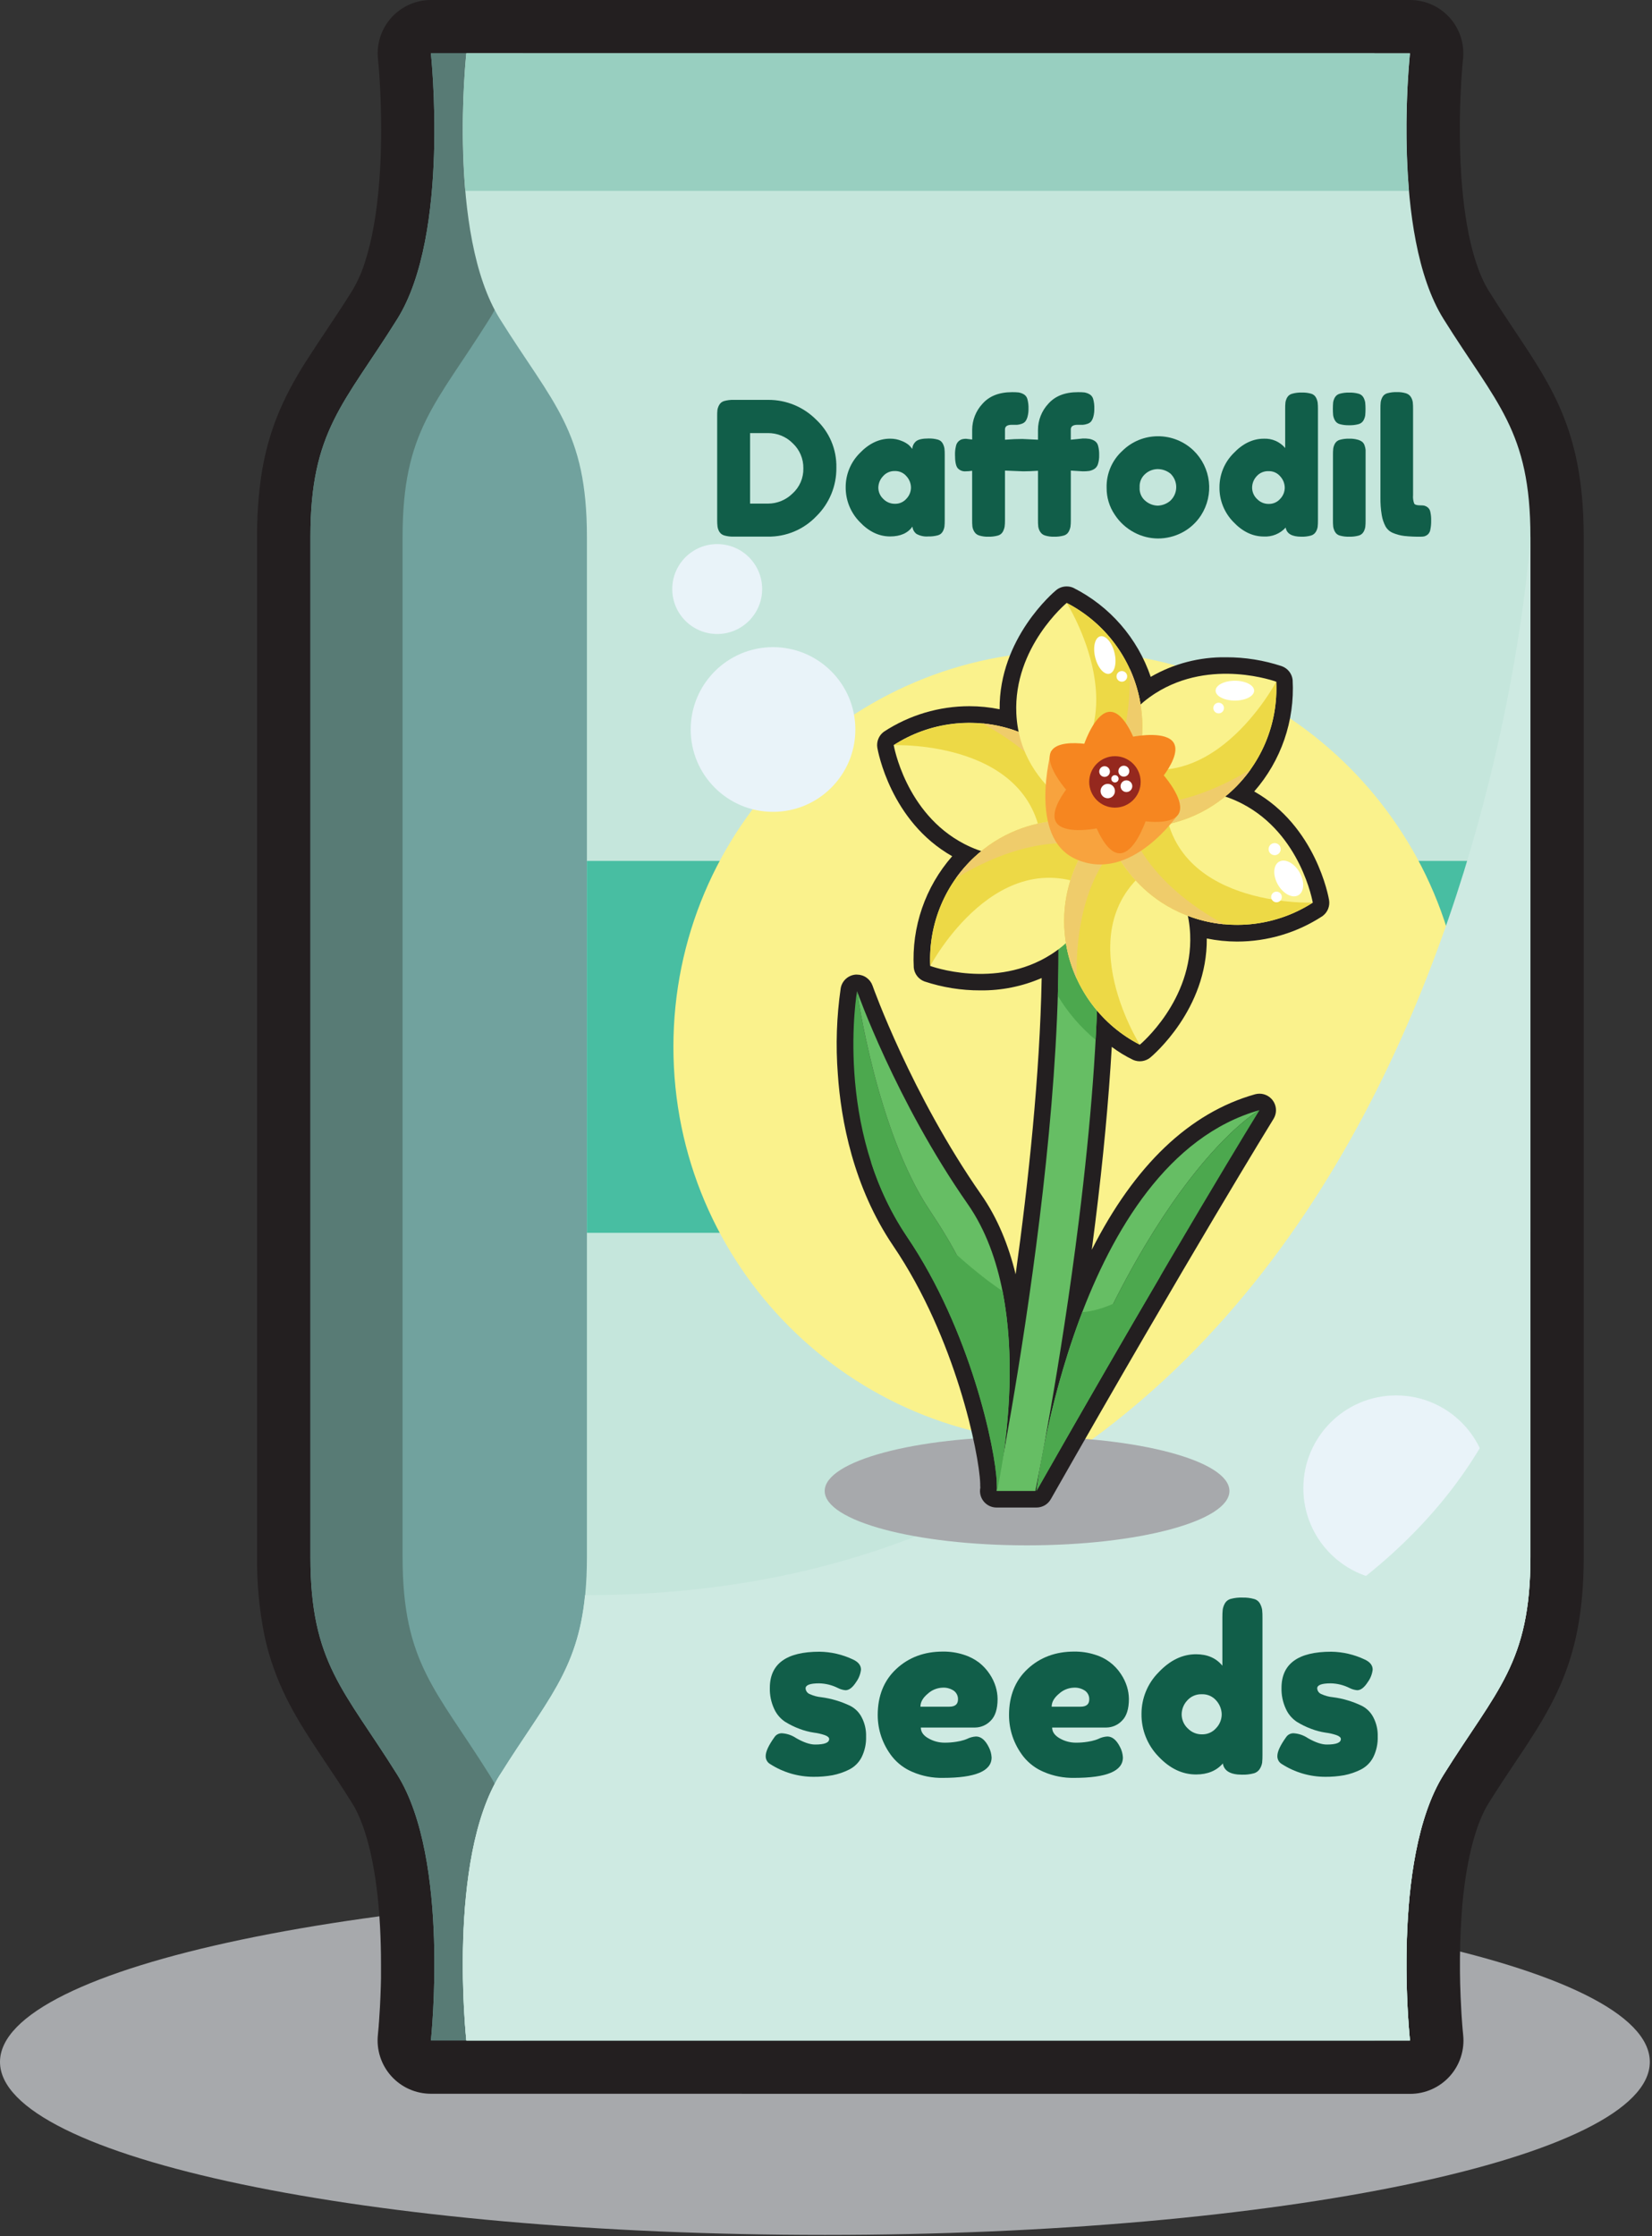 <svg width="620" height="839" viewBox="0 0 620 839" fill="none" xmlns="http://www.w3.org/2000/svg">
<rect x="0" y="0" width="620" height="839" fill="#333333" stroke="none"/>
<g clip-path="url(#clip0_4857_3626)">
<path d="M309.59 838.58C480.572 838.58 619.18 809.519 619.18 773.67C619.18 737.821 480.572 708.76 309.59 708.76C138.608 708.76 0 737.821 0 773.67C0 809.519 138.608 838.58 309.59 838.58Z" fill="#A7A9AC"/>
<path d="M161.71 785.61C158.902 785.61 156.125 785.018 153.56 783.873C150.996 782.728 148.701 781.056 146.826 778.966C144.95 776.875 143.537 774.413 142.676 771.74C141.815 769.066 141.527 766.242 141.83 763.45C141.83 763.33 141.96 762.2 142.12 760.26C142.12 759.76 142.2 759.26 142.24 758.65C142.46 755.65 142.76 750.95 142.92 745.23C142.92 744.23 142.97 743.23 142.99 742.13V740.5C142.99 739.43 142.99 738.32 142.99 737.18C142.99 732.25 142.87 727.42 142.62 722.82C142.49 720.26 142.31 717.73 142.09 715.32C141.98 714.07 141.86 712.82 141.72 711.56C141.58 710.3 141.44 709.08 141.28 707.84C141.12 706.6 140.95 705.38 140.76 704.16C140.66 703.56 140.57 702.95 140.47 702.35C140.27 701.15 140.05 699.96 139.82 698.78C139.71 698.21 139.59 697.63 139.47 697.06C138.708 693.293 137.706 689.579 136.47 685.94C136.31 685.47 136.14 685 135.96 684.54C135.334 682.837 134.62 681.168 133.82 679.54C133.28 678.45 132.71 677.43 132.13 676.54C130.55 674.02 128.86 671.38 126.96 668.48C125.34 666.01 123.78 663.68 122.29 661.48L122.05 661.12C120.41 658.67 118.85 656.32 117.36 654.04C116.32 652.453 115.32 650.887 114.36 649.34C113.31 647.65 112.36 646.08 111.47 644.54C110.47 642.82 109.57 641.19 108.71 639.54C106.859 636.044 105.21 632.445 103.77 628.76C103.02 626.84 102.32 624.87 101.7 622.91C100.7 619.91 99.91 616.72 99.22 613.51C97.289 603.876 96.374 594.065 96.49 584.24V201.42C96.437 193.866 96.945 186.319 98.01 178.84C98.955 172.35 100.525 165.967 102.7 159.78C103.04 158.78 103.4 157.84 103.77 156.9C104.49 155.04 105.28 153.18 106.13 151.35C106.53 150.47 106.95 149.59 107.38 148.71C108.21 147.03 109.11 145.32 110.07 143.6C111.03 141.88 111.87 140.42 112.9 138.71C113.81 137.2 114.78 135.65 115.9 133.97C117.9 130.82 120.04 127.63 122.1 124.55L122.29 124.26C125.43 119.55 128.68 114.69 132.18 109.08C134.222 105.668 135.844 102.022 137.01 98.22C138.372 93.906 139.444 89.507 140.22 85.05C140.44 83.86 140.64 82.66 140.83 81.45C141.7 75.76 142.33 69.45 142.69 62.78C142.94 58.19 143.07 53.35 143.06 48.42C143.06 33.48 141.87 22.25 141.86 22.14C141.56 19.35 141.85 16.527 142.712 13.856C143.575 11.185 144.989 8.726 146.864 6.638C148.739 4.55 151.033 2.879 153.596 1.736C156.159 0.592 158.934 0.001 161.74 5.61022e-09H529.19C531.936 -6.50347e-05 534.653 0.565 537.171 1.661C539.689 2.757 541.954 4.359 543.826 6.369C545.697 8.379 547.135 10.752 548.049 13.341C548.964 15.931 549.335 18.681 549.14 21.42C549.14 21.67 549.14 21.92 549.07 22.17C549.07 22.17 548.98 23.07 548.98 23.1L548.81 25.05C548.81 25.05 548.74 25.91 548.73 25.96C548.66 26.88 548.58 27.96 548.51 29.14L548.42 30.49C548.3 32.49 548.19 34.56 548.11 36.59V36.66C547.99 39.73 547.91 42.82 547.88 45.84V45.94C547.88 49.46 547.88 52.94 547.98 56.32C547.985 56.373 547.985 56.427 547.98 56.48C548.06 59.48 548.2 62.48 548.39 65.31V65.5C548.39 66.17 548.48 66.85 548.53 67.5V67.67C548.59 68.48 548.65 69.2 548.72 69.92C550.64 92.15 555.22 103.5 558.72 109.1C562.22 114.7 565.49 119.61 568.64 124.33C583.01 145.85 594.37 162.86 594.37 201.44V584.19C594.37 614.52 587.53 631.58 576.49 649.28C575.53 650.82 574.53 652.387 573.49 653.98C572.49 655.52 571.49 657.08 570.39 658.68L567.84 662.51C566.56 664.42 565.25 666.39 563.89 668.46C561.99 671.36 560.29 674 558.72 676.53C558.107 677.501 557.542 678.502 557.03 679.53C556.28 681.04 555.56 682.71 554.88 684.53C554.71 684.99 554.54 685.46 554.38 685.93C553.146 689.566 552.144 693.277 551.38 697.04C551.26 697.61 551.14 698.2 551.03 698.78C550.8 699.96 550.58 701.15 550.38 702.34C550.28 702.93 550.19 703.53 550.09 704.14C549.9 705.37 549.73 706.6 549.57 707.82C549.41 709.04 549.26 710.31 549.13 711.55C549 712.79 548.87 714.06 548.76 715.31V715.68C548.69 716.42 548.63 717.14 548.58 717.86V718.06C548.53 718.79 548.48 719.47 548.44 720.14V720.29C548.25 723.15 548.11 726.13 548.03 729.13V729.29C547.93 732.76 547.9 736.29 547.93 739.79V739.85C547.93 742.85 548.04 745.91 548.16 748.96V749.06C548.24 751.06 548.35 753.12 548.47 755.12C548.47 755.12 548.55 756.43 548.55 756.45C548.63 757.69 548.72 758.8 548.79 759.75L548.93 761.47L549.13 763.58C549.42 766.366 549.121 769.181 548.254 771.844C547.386 774.508 545.969 776.959 544.094 779.039C542.219 781.12 539.928 782.783 537.369 783.922C534.81 785.061 532.041 785.65 529.24 785.65L161.71 785.61Z" fill="#231F20"/>
<path d="M161.71 765.61C161.71 765.61 169.05 697.82 149.11 665.93C129.17 634.04 116.5 624.06 116.5 584.19V201.42C116.5 161.55 129.18 151.58 149.11 119.68C169.04 87.78 161.71 20 161.71 20H515.86C515.86 20 523.2 87.78 503.26 119.68C483.32 151.58 470.65 161.55 470.65 201.42V584.19C470.65 624.06 483.32 634.03 503.26 665.93C523.2 697.83 515.86 765.61 515.86 765.61H161.71Z" fill="#71A29E"/>
<path d="M183.7 665.93C163.76 634.03 151.09 624.06 151.09 584.19V201.42C151.09 161.55 163.76 151.58 183.7 119.68C203.64 87.78 196.3 20 196.3 20H161.71C161.71 20 169.05 87.78 149.11 119.68C129.17 151.58 116.5 161.55 116.5 201.42V584.19C116.5 624.06 129.18 634.03 149.11 665.93C169.04 697.83 161.71 765.61 161.71 765.61H196.27C196.27 765.61 203.63 697.82 183.7 665.93Z" fill="#587B75"/>
<path d="M529.16 765.61C529.16 765.61 521.82 697.82 541.76 665.93C561.7 634.04 574.37 624.06 574.37 584.19V201.42C574.37 161.55 561.69 151.58 541.76 119.68C521.83 87.78 529.16 20 529.16 20H175.01C175.01 20 167.67 87.78 187.61 119.68C207.55 151.58 220.27 161.55 220.27 201.42V584.19C220.27 624.06 207.59 634.03 187.66 665.93C167.73 697.83 175.06 765.61 175.06 765.61H529.16Z" fill="#C5E6DC"/>
<path d="M574.37 323.03H220.27V462.58H574.37V323.03Z" fill="#48BEA2"/>
<path d="M401.25 541.32C483.275 541.32 549.77 474.826 549.77 392.8C549.77 310.775 483.275 244.28 401.25 244.28C319.225 244.28 252.73 310.775 252.73 392.8C252.73 474.826 319.225 541.32 401.25 541.32Z" fill="#FAF28C"/>
<path d="M529.16 20H175.01C173.409 37.168 173.281 54.441 174.63 71.63H528.78C527.425 54.441 527.553 37.167 529.16 20Z" fill="#98CFC0"/>
<path d="M174.63 713.97C173.281 731.162 173.409 748.439 175.01 765.61H529.16C527.553 748.439 527.425 731.162 528.78 713.97H174.63Z" fill="#98CFC0"/>
<g style="mix-blend-mode:multiply">
<path d="M219.57 598.55C216.74 627.07 204.92 638.25 187.62 665.93C167.68 697.82 175.02 765.61 175.02 765.61H529.17C529.17 765.61 521.83 697.82 541.77 665.93C561.71 634.04 574.38 624.06 574.38 584.19V201.42C574.38 201.42 550.56 598.55 219.57 598.55Z" fill="#CEEAE2"/>
</g>
<path d="M523.96 593.2C543.185 593.2 558.77 577.615 558.77 558.39C558.77 539.165 543.185 523.58 523.96 523.58C504.735 523.58 489.15 539.165 489.15 558.39C489.15 577.615 504.735 593.2 523.96 593.2Z" fill="#E9F3F9"/>
<g style="mix-blend-mode:multiply">
<path d="M574.37 584.19V499.08L572.43 496.96C572.43 496.96 560.78 675.96 187.61 665.96C167.67 697.85 175.01 765.64 175.01 765.64H529.16C529.16 765.64 521.82 697.85 541.76 665.96C561.7 634.07 574.37 624.06 574.37 584.19Z" fill="#CEEAE2"/>
</g>
<path d="M313.89 175.45C313.936 178.846 313.293 182.216 311.998 185.357C310.704 188.497 308.786 191.342 306.36 193.72C304.011 196.179 301.18 198.127 298.042 199.44C294.905 200.753 291.53 201.403 288.13 201.35H275.32C274.162 201.381 273.006 201.239 271.89 200.93C271.109 200.729 270.433 200.239 270 199.56C269.646 198.981 269.408 198.339 269.3 197.67C269.195 196.824 269.149 195.972 269.16 195.12V156.2C269.144 155.382 269.178 154.564 269.26 153.75C269.379 153.11 269.606 152.494 269.93 151.93C270.13 151.57 270.4 151.254 270.724 151.001C271.049 150.749 271.422 150.565 271.82 150.46C272.983 150.145 274.186 150.004 275.39 150.04H281.83C284.717 150.04 286.886 150.04 288.34 150.04C291.65 150.023 294.931 150.66 297.994 151.915C301.057 153.169 303.842 155.016 306.19 157.35C308.683 159.648 310.66 162.451 311.987 165.571C313.315 168.692 313.964 172.059 313.89 175.45ZM301.5 175.73C301.531 173.967 301.191 172.217 300.502 170.594C299.813 168.971 298.79 167.511 297.5 166.31C296.287 165.089 294.842 164.123 293.25 163.468C291.658 162.814 289.951 162.485 288.23 162.5H281.51V188.96H288.3C291.705 188.941 294.97 187.596 297.4 185.21C298.729 184.02 299.783 182.557 300.491 180.92C301.199 179.283 301.543 177.512 301.5 175.73Z" fill="#115E49"/>
<path d="M348.47 164.53C349.651 164.496 350.831 164.638 351.97 164.95C352.364 165.053 352.732 165.237 353.051 165.49C353.369 165.743 353.631 166.06 353.82 166.42C354.13 166.998 354.343 167.623 354.45 168.27C354.536 169.074 354.572 169.882 354.56 170.69V195.19C354.572 195.995 354.536 196.8 354.45 197.6C354.348 198.239 354.134 198.855 353.82 199.42C353.627 199.774 353.363 200.085 353.045 200.333C352.727 200.58 352.361 200.76 351.97 200.86C350.808 201.175 349.604 201.316 348.4 201.28C346.855 201.411 345.307 201.081 343.95 200.33C343.517 200.005 343.159 199.59 342.9 199.114C342.641 198.637 342.488 198.111 342.45 197.57C340.717 200.044 337.917 201.28 334.05 201.28C329.85 201.28 326.023 199.437 322.57 195.75C319.208 192.283 317.347 187.63 317.39 182.8C317.381 180.443 317.837 178.108 318.731 175.927C319.625 173.746 320.94 171.763 322.6 170.09C326.08 166.43 329.897 164.6 334.05 164.6C335.539 164.581 337.016 164.867 338.39 165.44C339.381 165.809 340.304 166.34 341.12 167.01C341.585 167.449 342.007 167.931 342.38 168.45C342.407 167.882 342.554 167.325 342.813 166.818C343.071 166.311 343.435 165.865 343.88 165.51C344.75 164.86 346.27 164.53 348.47 164.53ZM335.94 189.03C336.74 189.043 337.534 188.881 338.265 188.554C338.996 188.228 339.646 187.745 340.17 187.14C341.264 186.015 341.881 184.51 341.89 182.94C341.869 181.386 341.283 179.893 340.24 178.74C339.705 178.087 339.025 177.566 338.255 177.219C337.485 176.872 336.644 176.708 335.8 176.74C334.956 176.719 334.118 176.888 333.348 177.234C332.578 177.58 331.895 178.095 331.35 178.74C330.267 179.9 329.657 181.423 329.64 183.01C329.648 183.791 329.813 184.561 330.126 185.276C330.439 185.991 330.893 186.635 331.46 187.17C332.036 187.775 332.733 188.253 333.504 188.573C334.276 188.894 335.105 189.049 335.94 189.03Z" fill="#115E49"/>
<path d="M406.43 164.53C407.236 164.509 408.042 164.556 408.84 164.67C409.477 164.794 410.091 165.017 410.66 165.33C411.013 165.527 411.322 165.794 411.57 166.113C411.817 166.433 411.998 166.799 412.1 167.19C412.416 168.353 412.557 169.556 412.52 170.76C412.558 171.908 412.403 173.054 412.06 174.15C411.829 174.925 411.319 175.588 410.63 176.01C410.055 176.349 409.426 176.586 408.77 176.71C407.971 176.815 407.165 176.862 406.36 176.85L401.88 176.57V195.29C401.893 196.086 401.847 196.882 401.74 197.67C401.612 198.317 401.385 198.941 401.07 199.52C400.869 199.876 400.598 200.188 400.273 200.435C399.948 200.683 399.577 200.862 399.18 200.96C398.03 201.27 396.841 201.412 395.65 201.38C394.476 201.421 393.303 201.265 392.18 200.92C391.398 200.684 390.737 200.158 390.33 199.45C389.989 198.883 389.761 198.254 389.66 197.6C389.58 196.786 389.547 195.968 389.56 195.15V176.64C387.32 176.78 385.47 176.85 384.03 176.85L377.17 176.57V195.29C377.183 196.086 377.136 196.882 377.03 197.67C376.901 198.317 376.675 198.941 376.36 199.52C376.159 199.876 375.888 200.188 375.563 200.435C375.238 200.683 374.867 200.862 374.47 200.96C373.32 201.27 372.131 201.412 370.94 201.38C369.766 201.421 368.593 201.265 367.47 200.92C366.688 200.684 366.027 200.158 365.62 199.45C365.279 198.883 365.051 198.254 364.95 197.6C364.87 196.786 364.837 195.968 364.85 195.15V176.64C364.017 176.776 363.174 176.846 362.33 176.85C361.787 176.883 361.243 176.793 360.74 176.587C360.236 176.381 359.785 176.064 359.42 175.66C358.75 174.86 358.42 173.21 358.42 170.66C358.393 169.563 358.511 168.467 358.77 167.4C358.876 166.797 359.149 166.234 359.557 165.777C359.965 165.32 360.492 164.985 361.08 164.81C361.561 164.691 362.054 164.634 362.55 164.64L364.86 164.92V161.29C364.869 157.665 366.243 154.177 368.71 151.52C371.27 148.607 374.98 147.15 379.84 147.15C380.644 147.136 381.449 147.169 382.25 147.25C382.9 147.357 383.529 147.569 384.11 147.88C384.47 148.071 384.788 148.335 385.041 148.655C385.294 148.976 385.477 149.345 385.58 149.74C385.896 150.903 386.037 152.106 386 153.31C386.022 154.322 385.904 155.331 385.65 156.31C385.489 156.965 385.204 157.583 384.81 158.13C384.426 158.564 383.926 158.879 383.37 159.04C382.852 159.229 382.31 159.347 381.76 159.39C381.32 159.39 380.65 159.39 379.76 159.39C378.03 159.39 377.17 159.97 377.17 161.14V164.99C379.69 164.797 381.86 164.704 383.68 164.71L389.56 164.99V161.29C389.569 157.665 390.944 154.177 393.41 151.52C395.97 148.607 399.68 147.15 404.54 147.15C405.358 147.135 406.176 147.168 406.99 147.25C407.626 147.362 408.241 147.575 408.81 147.88C409.171 148.071 409.488 148.335 409.741 148.655C409.994 148.976 410.177 149.345 410.28 149.74C410.596 150.903 410.738 152.106 410.7 153.31C410.722 154.322 410.604 155.331 410.35 156.31C410.189 156.965 409.904 157.583 409.51 158.13C409.126 158.564 408.626 158.879 408.07 159.04C407.551 159.229 407.01 159.347 406.46 159.39C406.02 159.39 405.35 159.39 404.46 159.39C402.73 159.39 401.87 159.97 401.87 161.14V164.99L406.43 164.53Z" fill="#115E49"/>
<path d="M434.5 163.69C439.54 163.655 444.392 165.602 448.01 169.11C451.176 172.204 453.181 176.292 453.691 180.689C454.2 185.085 453.184 189.524 450.81 193.26C449.005 196.088 446.478 198.383 443.49 199.91C440.749 201.307 437.717 202.04 434.64 202.05C431.499 202.04 428.408 201.257 425.64 199.77C422.668 198.19 420.148 195.877 418.32 193.05C416.335 190.095 415.289 186.61 415.32 183.05C415.247 180.453 415.735 177.871 416.75 175.479C417.764 173.087 419.283 170.942 421.2 169.19C424.741 165.683 429.517 163.708 434.5 163.69ZM429.95 188.01C431.23 189.08 432.833 189.686 434.5 189.73C436.191 189.671 437.815 189.056 439.12 187.98C439.84 187.334 440.418 186.546 440.818 185.666C441.218 184.786 441.431 183.832 441.444 182.866C441.457 181.899 441.27 180.94 440.894 180.049C440.518 179.158 439.962 178.355 439.26 177.69C437.888 176.597 436.185 176.004 434.43 176.01C432.755 176.04 431.144 176.659 429.88 177.76C429.144 178.382 428.564 179.169 428.187 180.057C427.81 180.944 427.647 181.908 427.71 182.87C427.637 183.844 427.803 184.822 428.193 185.718C428.583 186.613 429.187 187.4 429.95 188.01Z" fill="#115E49"/>
<path d="M488.54 147.29C489.721 147.257 490.9 147.398 492.04 147.71C492.433 147.814 492.801 147.998 493.119 148.251C493.437 148.504 493.7 148.82 493.89 149.18C494.2 149.758 494.412 150.383 494.52 151.03C494.605 151.834 494.642 152.642 494.63 153.45V195.29C494.642 196.095 494.605 196.899 494.52 197.7C494.414 198.342 494.19 198.959 493.86 199.52C493.443 200.229 492.764 200.746 491.97 200.96C490.807 201.274 489.604 201.416 488.4 201.38C484.85 201.38 482.89 200.23 482.52 197.95C481.49 199.083 480.221 199.972 478.804 200.554C477.387 201.135 475.859 201.393 474.33 201.31C470.13 201.31 466.303 199.477 462.85 195.81C461.174 194.09 459.854 192.056 458.965 189.826C458.076 187.595 457.636 185.211 457.67 182.81C457.669 178.065 459.541 173.511 462.88 170.14C466.36 166.447 470.177 164.603 474.33 164.61C475.843 164.537 477.352 164.815 478.74 165.422C480.128 166.029 481.357 166.949 482.33 168.11V153.41C482.316 152.602 482.349 151.794 482.43 150.99C482.536 150.352 482.749 149.737 483.06 149.17C483.258 148.819 483.525 148.511 483.844 148.266C484.164 148.02 484.53 147.841 484.92 147.74C486.097 147.409 487.317 147.257 488.54 147.29ZM471.74 187.19C472.301 187.797 472.984 188.279 473.744 188.604C474.503 188.93 475.323 189.092 476.15 189.08C476.961 189.098 477.766 188.938 478.509 188.611C479.252 188.285 479.915 187.8 480.45 187.19C481.544 186.064 482.16 184.559 482.17 182.99C482.149 181.436 481.562 179.943 480.52 178.79C479.984 178.137 479.304 177.617 478.534 177.27C477.764 176.923 476.924 176.758 476.08 176.79C475.237 176.755 474.398 176.91 473.622 177.242C472.847 177.574 472.156 178.076 471.6 178.71C470.533 179.865 469.933 181.377 469.92 182.95C469.92 183.746 470.082 184.534 470.394 185.266C470.707 185.998 471.165 186.659 471.74 187.21V187.19Z" fill="#115E49"/>
<path d="M506.32 159.56C505.139 159.594 503.959 159.453 502.82 159.14C502.425 159.037 502.055 158.853 501.735 158.6C501.415 158.347 501.151 158.03 500.96 157.67C500.649 157.088 500.436 156.46 500.33 155.81C500.197 154.202 500.197 152.587 500.33 150.98C500.436 150.342 500.649 149.726 500.96 149.16C501.158 148.809 501.425 148.501 501.745 148.255C502.064 148.01 502.43 147.831 502.82 147.73C503.982 147.414 505.186 147.272 506.39 147.31C507.571 147.277 508.75 147.418 509.89 147.73C510.283 147.833 510.651 148.018 510.969 148.271C511.288 148.524 511.55 148.84 511.74 149.2C512.05 149.778 512.263 150.403 512.37 151.05C512.517 152.656 512.517 154.273 512.37 155.88C512.267 156.518 512.054 157.134 511.74 157.7C511.544 158.052 511.279 158.36 510.961 158.608C510.643 158.855 510.279 159.036 509.89 159.14C508.727 159.454 507.524 159.596 506.32 159.56ZM500.27 170.69C500.256 169.882 500.289 169.074 500.37 168.27C500.476 167.632 500.689 167.016 501 166.45C501.198 166.099 501.465 165.791 501.785 165.545C502.104 165.3 502.47 165.121 502.86 165.02C504.022 164.704 505.226 164.562 506.43 164.6C507.442 164.573 508.452 164.691 509.43 164.95C510.087 165.104 510.706 165.39 511.25 165.79C511.684 166.169 512 166.665 512.16 167.22C512.348 167.738 512.466 168.28 512.51 168.83C512.51 169.28 512.51 169.94 512.51 170.83V195.29C512.522 196.094 512.485 196.899 512.4 197.7C512.297 198.338 512.084 198.954 511.77 199.52C511.574 199.872 511.309 200.18 510.992 200.428C510.674 200.675 510.309 200.856 509.92 200.96C508.757 201.274 507.554 201.416 506.35 201.38C505.169 201.414 503.989 201.273 502.85 200.96C502.455 200.857 502.085 200.673 501.765 200.42C501.445 200.167 501.181 199.85 500.99 199.49C500.685 198.92 500.472 198.306 500.36 197.67C500.278 196.856 500.245 196.038 500.26 195.22L500.27 170.69Z" fill="#115E49"/>
<path d="M518.08 153.29C518.066 152.482 518.099 151.674 518.18 150.87C518.288 150.223 518.5 149.598 518.81 149.02C519.001 148.659 519.265 148.342 519.585 148.089C519.906 147.836 520.275 147.652 520.67 147.55C521.832 147.234 523.036 147.092 524.24 147.13C525.41 147.092 526.579 147.244 527.7 147.58C528.479 147.825 529.141 148.348 529.56 149.05C529.893 149.624 530.117 150.254 530.22 150.91C530.304 151.724 530.341 152.542 530.33 153.36V185.77C530.232 186.848 530.376 187.934 530.75 188.95C531.03 189.4 531.8 189.62 533.06 189.62C533.552 189.606 534.044 189.64 534.53 189.72C534.969 189.846 535.382 190.049 535.75 190.32C536.301 190.739 536.675 191.349 536.8 192.03C537.038 193.1 537.146 194.194 537.12 195.29C537.145 196.465 537.037 197.639 536.8 198.79C536.687 199.514 536.314 200.172 535.75 200.64C535.377 200.933 534.948 201.147 534.49 201.27C533.995 201.353 533.492 201.39 532.99 201.38C531.003 201.401 529.016 201.308 527.04 201.1C525.607 200.929 524.204 200.562 522.87 200.01C521.657 199.538 520.643 198.662 520 197.53C519.294 196.194 518.81 194.752 518.57 193.26C518.204 191.063 518.041 188.837 518.08 186.61V153.29Z" fill="#115E49"/>
<path d="M290.12 304.62C307.186 304.62 321.02 290.786 321.02 273.72C321.02 256.655 307.186 242.82 290.12 242.82C273.054 242.82 259.22 256.655 259.22 273.72C259.22 290.786 273.054 304.62 290.12 304.62Z" fill="#E9F3F9"/>
<path d="M269.17 237.89C278.487 237.89 286.04 230.337 286.04 221.02C286.04 211.703 278.487 204.15 269.17 204.15C259.853 204.15 252.3 211.703 252.3 221.02C252.3 230.337 259.853 237.89 269.17 237.89Z" fill="#E9F3F9"/>
<path d="M305.34 666.69C299.544 666.691 293.871 665.021 289 661.88C288.484 661.573 288.06 661.132 287.773 660.604C287.486 660.076 287.347 659.48 287.37 658.88C287.37 657.22 288.46 654.87 290.64 651.83C290.951 651.347 291.386 650.955 291.899 650.697C292.413 650.438 292.987 650.322 293.56 650.36C295.436 650.489 297.244 651.113 298.8 652.17C301.613 653.783 303.993 654.587 305.94 654.58C309.44 654.58 311.19 653.89 311.19 652.51C311.19 651.94 310.64 651.45 309.55 651.05C308.213 650.593 306.833 650.277 305.43 650.11C303.591 649.832 301.787 649.356 300.05 648.69C298.176 647.996 296.377 647.115 294.68 646.06C292.87 644.865 291.438 643.179 290.55 641.2C289.407 638.741 288.849 636.051 288.92 633.34C288.92 624.28 295.14 619.75 307.58 619.75C311.925 619.811 316.205 620.807 320.13 622.67C322.13 623.59 323.13 624.853 323.13 626.46C322.937 628.135 322.318 629.733 321.33 631.1C320.01 633.16 318.69 634.2 317.33 634.2C316.31 634.107 315.318 633.815 314.41 633.34C312.232 632.259 309.842 631.672 307.41 631.62C304.03 631.62 302.34 632.25 302.34 633.51C302.368 634 302.542 634.47 302.84 634.861C303.138 635.251 303.545 635.543 304.01 635.7C305.345 636.306 306.771 636.685 308.23 636.82C312.021 637.321 315.707 638.425 319.15 640.09C320.954 641.026 322.424 642.496 323.36 644.3C324.542 646.536 325.121 649.042 325.04 651.57C325.13 654.262 324.553 656.935 323.36 659.35C322.322 661.367 320.664 662.997 318.63 664C316.67 664.975 314.588 665.681 312.44 666.1C310.097 666.516 307.72 666.713 305.34 666.69Z" fill="#115E49"/>
<path d="M374.4 637.449C374.4 641.239 373.52 643.98 371.78 645.67C371.028 646.456 370.127 647.085 369.129 647.519C368.132 647.954 367.058 648.185 365.97 648.199H345.59C345.59 649.809 346.53 651.2 348.43 652.25C350.282 653.328 352.387 653.89 354.53 653.88C356 653.887 357.468 653.774 358.92 653.54C359.937 653.392 360.941 653.162 361.92 652.85L362.86 652.5C363.929 651.952 365.101 651.632 366.3 651.56C368.14 651.56 369.716 652.85 371.03 655.43C371.695 656.663 372.078 658.03 372.15 659.43C372.15 664.543 366.047 667.096 353.84 667.09C349.957 667.164 346.102 666.414 342.53 664.889C339.519 663.649 336.87 661.668 334.83 659.13C333.057 656.868 331.675 654.327 330.74 651.61C329.857 649.004 329.408 646.271 329.41 643.52C329.41 636.3 331.744 630.523 336.41 626.19C341.077 621.856 346.91 619.693 353.91 619.699C356.535 619.673 359.148 620.065 361.65 620.86C363.76 621.51 365.74 622.526 367.5 623.86C369.018 625.066 370.338 626.504 371.41 628.12C372.403 629.588 373.171 631.195 373.69 632.89C374.14 634.368 374.379 635.904 374.4 637.449ZM356.27 640.38C358.45 640.38 359.54 639.463 359.54 637.63C359.558 637.017 359.432 636.41 359.171 635.855C358.91 635.301 358.523 634.816 358.04 634.44C356.767 633.561 355.234 633.138 353.69 633.24C351.644 633.324 349.695 634.132 348.19 635.52C346.35 637.04 345.44 638.66 345.44 640.38H356.27Z" fill="#115E49"/>
<path d="M423.68 637.449C423.68 641.243 422.803 643.983 421.05 645.67C420.3 646.456 419.401 647.084 418.405 647.519C417.409 647.953 416.336 648.185 415.25 648.199H394.87C394.87 649.813 395.814 651.163 397.7 652.25C399.556 653.327 401.665 653.889 403.81 653.88C405.28 653.887 406.749 653.774 408.2 653.54C409.217 653.391 410.221 653.161 411.2 652.85L412.14 652.5C413.209 651.951 414.381 651.631 415.58 651.56C417.42 651.56 418.99 652.85 420.31 655.43C420.975 656.663 421.358 658.03 421.43 659.43C421.43 664.543 415.323 667.096 403.11 667.09C399.227 667.162 395.372 666.412 391.8 664.889C388.793 663.647 386.148 661.666 384.11 659.13C382.337 656.868 380.955 654.327 380.02 651.61C379.137 649.004 378.687 646.271 378.69 643.52C378.69 636.3 381.023 630.523 385.69 626.19C390.357 621.856 396.19 619.693 403.19 619.699C405.815 619.673 408.428 620.065 410.93 620.86C414.945 622.045 418.405 624.623 420.69 628.13C421.683 629.598 422.451 631.205 422.97 632.9C423.42 634.375 423.659 635.907 423.68 637.449ZM405.53 640.38C407.71 640.38 408.8 639.463 408.8 637.63C408.818 637.016 408.691 636.407 408.429 635.853C408.166 635.298 407.776 634.814 407.29 634.44C406.021 633.56 404.491 633.137 402.95 633.24C400.905 633.324 398.956 634.132 397.45 635.52C395.61 637.04 394.69 638.66 394.69 640.38H405.53Z" fill="#115E49"/>
<path d="M466.33 599.44C467.781 599.396 469.231 599.571 470.63 599.96C471.114 600.085 471.568 600.309 471.96 600.619C472.353 600.929 472.676 601.318 472.91 601.76C473.291 602.473 473.554 603.243 473.69 604.04C473.786 605.037 473.826 606.039 473.81 607.04V658.38C473.826 659.381 473.786 660.383 473.69 661.38C473.555 662.167 473.278 662.923 472.87 663.61C472.619 664.043 472.284 664.422 471.886 664.726C471.488 665.03 471.034 665.252 470.55 665.38C469.119 665.762 467.64 665.934 466.16 665.89C461.8 665.89 459.393 664.487 458.94 661.68C456.533 664.433 453.177 665.81 448.87 665.81C443.71 665.81 439.01 663.56 434.77 659.06C430.612 654.781 428.325 649.026 428.41 643.06C428.397 637.23 430.699 631.634 434.81 627.5C439.083 622.967 443.77 620.7 448.87 620.7C453.123 620.7 456.42 622.133 458.76 625V606.92C458.746 605.918 458.79 604.917 458.89 603.92C459.022 603.135 459.285 602.377 459.67 601.68C459.91 601.247 460.236 600.867 460.628 600.564C461.02 600.261 461.47 600.042 461.95 599.92C463.378 599.542 464.854 599.38 466.33 599.44ZM445.69 648.44C446.38 649.185 447.219 649.777 448.153 650.177C449.087 650.576 450.094 650.775 451.11 650.76C452.107 650.783 453.098 650.587 454.012 650.186C454.925 649.785 455.741 649.189 456.4 648.44C457.737 647.053 458.493 645.207 458.51 643.28C458.479 641.377 457.769 639.547 456.51 638.12C455.843 637.328 455.003 636.698 454.055 636.281C453.106 635.863 452.075 635.668 451.04 635.71C450.004 635.669 448.973 635.861 448.021 636.271C447.069 636.681 446.222 637.299 445.54 638.08C444.227 639.495 443.492 641.35 443.48 643.28C443.486 644.247 443.684 645.203 444.064 646.092C444.443 646.982 444.996 647.787 445.69 648.46V648.44Z" fill="#115E49"/>
<path d="M497.38 666.69C491.584 666.691 485.911 665.021 481.04 661.88C480.523 661.573 480.097 661.133 479.809 660.605C479.52 660.077 479.379 659.481 479.4 658.88C479.4 657.22 480.49 654.87 482.67 651.83C482.984 651.347 483.421 650.955 483.936 650.697C484.451 650.439 485.025 650.322 485.6 650.36C487.476 650.491 489.283 651.115 490.84 652.17C493.653 653.783 496.033 654.587 497.98 654.58C501.48 654.58 503.23 653.89 503.23 652.51C503.23 651.94 502.68 651.45 501.59 651.05C500.25 650.593 498.866 650.278 497.46 650.11C495.624 649.831 493.824 649.355 492.09 648.69C490.214 647.994 488.412 647.113 486.71 646.06C484.903 644.864 483.474 643.178 482.59 641.2C481.444 638.742 480.883 636.051 480.95 633.34C480.95 624.28 487.17 619.75 499.61 619.75C503.958 619.811 508.241 620.807 512.17 622.67C514.17 623.59 515.17 624.853 515.17 626.46C514.978 628.137 514.354 629.736 513.36 631.1C512.04 633.16 510.73 634.2 509.36 634.2C508.337 634.107 507.342 633.815 506.43 633.34C504.253 632.257 501.862 631.669 499.43 631.62C496.037 631.62 494.344 632.25 494.35 633.51C494.379 634.001 494.555 634.472 494.854 634.863C495.154 635.253 495.563 635.545 496.03 635.7C497.361 636.306 498.784 636.685 500.24 636.82C502.093 637.055 503.922 637.443 505.71 637.98C507.586 638.529 509.413 639.234 511.17 640.09C512.971 641.029 514.441 642.499 515.38 644.3C516.562 646.536 517.141 649.042 517.06 651.57C517.15 654.262 516.573 656.935 515.38 659.35C514.337 661.363 512.68 662.991 510.65 664C508.69 664.975 506.608 665.681 504.46 666.1C502.123 666.514 499.753 666.712 497.38 666.69Z" fill="#115E49"/>
<g style="mix-blend-mode:multiply">
<g style="mix-blend-mode:multiply">
<path d="M385.46 579.84C427.406 579.84 461.41 570.707 461.41 559.44C461.41 548.173 427.406 539.04 385.46 539.04C343.514 539.04 309.51 548.173 309.51 559.44C309.51 570.707 343.514 579.84 385.46 579.84Z" fill="#A7A9AC"/>
</g>
</g>
<path d="M498.79 337.64C498.6 336.49 493.86 310.06 470.71 296.97C480.802 285.453 485.979 270.44 485.13 255.15C485.013 254.002 484.576 252.91 483.869 251.998C483.162 251.086 482.213 250.39 481.13 249.99C474.359 247.734 467.267 246.596 460.13 246.62C450.219 246.47 440.453 249.01 431.87 253.97C426.947 239.473 416.535 227.485 402.87 220.58C402.079 220.22 401.219 220.036 400.35 220.04C398.891 220.025 397.473 220.528 396.35 221.46C395.45 222.2 374.93 239.53 375.16 266.12C371.424 265.363 367.622 264.981 363.81 264.98C352.418 264.98 341.273 268.302 331.74 274.54C330.807 275.22 330.081 276.146 329.645 277.214C329.209 278.283 329.079 279.452 329.27 280.59C329.47 281.74 334.21 308.17 357.36 321.27C347.267 332.783 342.09 347.794 342.94 363.08C343.058 364.23 343.495 365.323 344.202 366.236C344.909 367.15 345.857 367.848 346.94 368.25C353.712 370.5 360.804 371.635 367.94 371.61C375.848 371.699 383.685 370.117 390.94 366.97C390.27 403.33 385.94 443.76 381.17 478.14C378.57 467.46 374.47 457.14 368.25 448.26C341.97 410.6 327.61 370.26 327.47 369.84C327.046 368.629 326.256 367.58 325.21 366.836C324.164 366.093 322.913 365.693 321.63 365.69C321.457 365.68 321.283 365.68 321.11 365.69C319.744 365.803 318.454 366.366 317.443 367.291C316.431 368.215 315.755 369.45 315.52 370.8C313.973 381.478 313.611 392.293 314.44 403.05C315.61 420.18 320.18 445.27 335.27 467.53C358.64 502 367.46 545.4 367.87 556.53C367.87 557.19 367.87 557.76 367.92 558.21C367.736 559.111 367.755 560.041 367.975 560.933C368.195 561.825 368.61 562.658 369.191 563.37C369.772 564.082 370.504 564.656 371.334 565.05C372.164 565.445 373.071 565.65 373.99 565.65H388.99C390.084 565.652 391.158 565.363 392.104 564.814C393.049 564.264 393.831 563.472 394.37 562.52C447.03 469.94 477.65 420.31 477.96 419.82C478.538 418.882 478.855 417.806 478.879 416.704C478.903 415.602 478.632 414.513 478.095 413.551C477.558 412.588 476.774 411.786 475.824 411.227C474.874 410.668 473.792 410.372 472.69 410.37C472.119 410.373 471.551 410.45 471 410.6C446.44 417.54 425.84 437.16 409.75 468.93C410.183 465.63 410.61 462.297 411.03 458.93C414.03 434.99 416.09 412.81 417.25 392.81C419.754 394.687 422.433 396.318 425.25 397.68C426.307 398.146 427.472 398.31 428.616 398.152C429.76 397.995 430.838 397.524 431.73 396.79C432.62 396.05 453.14 378.72 452.91 352.13C456.649 352.895 460.454 353.284 464.27 353.29C475.663 353.296 486.809 349.973 496.34 343.73C497.279 343.048 498.007 342.115 498.441 341.038C498.874 339.961 498.995 338.783 498.79 337.64Z" fill="#231F20"/>
<path d="M388.58 559.44H374.02C374.39 557.64 410.79 375.65 391.74 298.6L406.18 295.03C414.55 328.93 414.12 383.81 404.88 458.14C398.05 513.13 388.68 558.98 388.58 559.44Z" fill="#66BE64"/>
<g style="mix-blend-mode:multiply">
<path d="M406.18 295.03L391.74 298.6C396.62 318.33 397.86 344.95 397 373.66C400.768 379.922 405.565 385.504 411.19 390.17C413.42 349.46 411.75 317.6 406.18 295.03Z" fill="#4CA84E"/>
</g>
<path d="M335.41 279.56C342.054 275.279 349.581 272.558 357.426 271.601C365.271 270.643 373.231 271.473 380.71 274.03C407.53 283.25 414.05 309.12 414.05 309.12C414.05 309.12 388.97 330.74 361.85 316.64C339.77 305.16 335.41 279.56 335.41 279.56Z" fill="#FAF28C"/>
<path d="M391.21 320.29C399.547 318.304 407.344 314.508 414.05 309.17C414.05 309.17 407.53 283.3 380.71 274.08C373.231 271.524 365.271 270.694 357.426 271.652C349.581 272.609 342.054 275.33 335.41 279.61C335.41 279.61 390.32 277.42 391.21 320.29Z" fill="#EDD946"/>
<g style="mix-blend-mode:multiply">
<path d="M414.05 309.12C414.05 309.12 407.53 283.25 380.71 274.03C376.829 272.684 372.8 271.808 368.71 271.42C404.71 291.27 405.71 314.67 405.71 314.67C408.659 313.087 411.451 311.229 414.05 309.12Z" fill="#EFCC6B"/>
</g>
<path d="M349.13 362.44C348.745 354.545 350.152 346.666 353.245 339.392C356.338 332.119 361.037 325.639 366.99 320.44C388.39 301.83 414.05 309.12 414.05 309.12C414.05 309.12 420.24 341.65 394.47 358.12C373.48 371.47 349.13 362.44 349.13 362.44Z" fill="#FAF28C"/>
<path d="M412.27 334.46C414.715 326.246 415.323 317.595 414.05 309.12C414.05 309.12 388.39 301.83 366.99 320.44C361.037 325.639 356.338 332.119 353.245 339.392C350.152 346.666 348.745 354.545 349.13 362.44C349.13 362.44 374.73 313.82 412.27 334.46Z" fill="#EDD946"/>
<g style="mix-blend-mode:multiply">
<path d="M414.05 309.12C414.05 309.12 388.39 301.83 366.99 320.44C363.896 323.131 361.127 326.175 358.74 329.51C393.92 308.28 414.67 319.13 414.67 319.13C414.777 315.781 414.569 312.43 414.05 309.12Z" fill="#EFCC6B"/>
</g>
<path d="M427.77 392C420.741 388.385 414.622 383.226 409.87 376.91C405.118 370.594 401.856 363.285 400.33 355.53C394.91 327.69 414.05 309.12 414.05 309.12C414.05 309.12 445.32 320.02 446.67 350.56C447.77 375.42 427.77 392 427.77 392Z" fill="#FAF28C"/>
<path d="M435.1 323.29C429.21 317.068 422.023 312.216 414.05 309.08C414.05 309.08 394.91 327.65 400.33 355.49C401.856 363.245 405.118 370.554 409.87 376.87C414.622 383.186 420.741 388.345 427.77 391.96C427.77 391.96 398.46 345.52 435.1 323.29Z" fill="#EDD946"/>
<g style="mix-blend-mode:multiply">
<path d="M414.05 309.12C414.05 309.12 394.91 327.69 400.33 355.53C401.108 359.557 402.36 363.478 404.06 367.21C403.26 326.13 423.06 313.58 423.06 313.58C420.206 311.809 417.189 310.315 414.05 309.12Z" fill="#EFCC6B"/>
</g>
<path d="M492.69 338.68C486.045 342.959 478.519 345.678 470.674 346.636C462.829 347.594 454.869 346.764 447.39 344.21C420.56 334.98 414.05 309.12 414.05 309.12C414.05 309.12 439.13 287.49 466.25 301.59C488.33 313.07 492.69 338.68 492.69 338.68Z" fill="#FAF28C"/>
<path d="M436.89 297.99C428.552 299.978 420.753 303.778 414.05 309.12C414.05 309.12 420.56 334.98 447.39 344.2C454.868 346.757 462.828 347.589 470.673 346.633C478.518 345.677 486.045 342.958 492.69 338.68C492.69 338.68 437.78 340.81 436.89 297.99Z" fill="#EDD946"/>
<g style="mix-blend-mode:multiply">
<path d="M414.05 309.12C414.05 309.12 420.56 334.98 447.39 344.2C451.272 345.546 455.3 346.426 459.39 346.82C423.39 326.97 422.44 303.57 422.44 303.57C419.472 305.148 416.663 307.006 414.05 309.12Z" fill="#EFCC6B"/>
</g>
<path d="M478.97 255.79C479.354 263.686 477.946 271.566 474.852 278.839C471.757 286.113 467.055 292.592 461.1 297.79C439.71 316.41 414.05 309.12 414.05 309.12C414.05 309.12 407.86 276.58 433.63 260.12C454.61 246.76 478.97 255.79 478.97 255.79Z" fill="#FAF28C"/>
<path d="M415.83 283.77C413.385 291.987 412.777 300.642 414.05 309.12C414.05 309.12 439.71 316.41 461.1 297.79C467.056 292.592 471.757 286.113 474.852 278.839C477.947 271.566 479.355 263.685 478.97 255.79C478.97 255.79 453.36 304.41 415.83 283.77Z" fill="#EDD946"/>
<g style="mix-blend-mode:multiply">
<path d="M414.05 309.12C414.05 309.12 439.71 316.41 461.1 297.79C464.202 295.106 466.971 292.061 469.35 288.72C434.18 309.95 413.42 299.1 413.42 299.1C413.31 302.452 413.521 305.807 414.05 309.12Z" fill="#EFCC6B"/>
</g>
<path d="M400.33 226.23C407.358 229.846 413.478 235.005 418.23 241.32C422.982 247.636 426.243 254.945 427.77 262.7C433.19 290.54 414.05 309.12 414.05 309.12C414.05 309.12 382.78 298.21 381.43 267.67C380.33 242.81 400.33 226.23 400.33 226.23Z" fill="#FAF28C"/>
<path d="M392.99 294.9C398.884 301.125 406.073 305.98 414.05 309.12C414.05 309.12 433.19 290.54 427.77 262.7C426.244 254.945 422.982 247.636 418.23 241.32C413.478 235.005 407.359 229.846 400.33 226.23C400.33 226.23 429.63 272.72 392.99 294.9Z" fill="#EDD946"/>
<g style="mix-blend-mode:multiply">
<path d="M414.05 309.12C414.05 309.12 433.19 290.54 427.77 262.7C426.986 258.674 425.734 254.754 424.04 251.02C424.84 292.1 405.04 304.65 405.04 304.65C407.895 306.421 410.912 307.918 414.05 309.12Z" fill="#EFCC6B"/>
</g>
<path d="M421.03 255.79C422.135 255.79 423.03 254.895 423.03 253.79C423.03 252.685 422.135 251.79 421.03 251.79C419.925 251.79 419.03 252.685 419.03 253.79C419.03 254.895 419.925 255.79 421.03 255.79Z" fill="white"/>
<path d="M478.38 320.88C479.634 320.88 480.65 319.864 480.65 318.61C480.65 317.356 479.634 316.34 478.38 316.34C477.126 316.34 476.11 317.356 476.11 318.61C476.11 319.864 477.126 320.88 478.38 320.88Z" fill="white"/>
<path d="M479.07 338.56C480.175 338.56 481.07 337.664 481.07 336.56C481.07 335.455 480.175 334.56 479.07 334.56C477.965 334.56 477.07 335.455 477.07 336.56C477.07 337.664 477.965 338.56 479.07 338.56Z" fill="white"/>
<path d="M457.36 267.67C458.465 267.67 459.36 266.774 459.36 265.67C459.36 264.565 458.465 263.67 457.36 263.67C456.255 263.67 455.36 264.565 455.36 265.67C455.36 266.774 456.255 267.67 457.36 267.67Z" fill="white"/>
<path d="M442.34 305.29C442.34 305.29 424.51 331.85 403.62 322.29C385.62 314.1 394.53 281.78 394.53 281.78L442.34 305.29Z" fill="#F8A33E"/>
<path d="M400.1 296.29C397.77 299.47 394.37 305.06 396.32 308.44C398.97 313.03 410.07 311.12 411.59 310.83C413.18 314.44 416.32 320.18 420.22 320.18C425.53 320.18 429.42 309.6 429.93 308.18C433.85 308.6 440.39 308.75 442.34 305.37C444.99 300.78 437.78 292.12 436.77 290.95C439.1 287.77 442.5 282.18 440.55 278.8C437.9 274.21 426.8 276.13 425.28 276.41C423.69 272.81 420.55 267.07 416.65 267.07C411.34 267.07 407.45 277.64 406.94 279.07C403.02 278.64 396.48 278.49 394.53 281.87C391.88 286.43 399.09 295.09 400.1 296.29Z" fill="#F68620"/>
<path d="M418.44 303.04C423.77 303.04 428.09 298.72 428.09 293.39C428.09 288.061 423.77 283.74 418.44 283.74C413.11 283.74 408.79 288.061 408.79 293.39C408.79 298.72 413.11 303.04 418.44 303.04Z" fill="#95281E"/>
<path d="M415.74 299.52C417.231 299.52 418.44 298.311 418.44 296.82C418.44 295.329 417.231 294.12 415.74 294.12C414.249 294.12 413.04 295.329 413.04 296.82C413.04 298.311 414.249 299.52 415.74 299.52Z" fill="white"/>
<path d="M421.78 291.41C422.912 291.41 423.83 290.492 423.83 289.36C423.83 288.227 422.912 287.31 421.78 287.31C420.648 287.31 419.73 288.227 419.73 289.36C419.73 290.492 420.648 291.41 421.78 291.41Z" fill="white"/>
<path d="M422.75 297.19C423.965 297.19 424.95 296.205 424.95 294.99C424.95 293.775 423.965 292.79 422.75 292.79C421.535 292.79 420.55 293.775 420.55 294.99C420.55 296.205 421.535 297.19 422.75 297.19Z" fill="white"/>
<path d="M414.55 291.5C415.655 291.5 416.55 290.605 416.55 289.5C416.55 288.395 415.655 287.5 414.55 287.5C413.445 287.5 412.55 288.395 412.55 289.5C412.55 290.605 413.445 291.5 414.55 291.5Z" fill="white"/>
<path d="M418.44 293.59C419.197 293.59 419.81 292.976 419.81 292.22C419.81 291.463 419.197 290.85 418.44 290.85C417.683 290.85 417.07 291.463 417.07 292.22C417.07 292.976 417.683 293.59 418.44 293.59Z" fill="white"/>
<path d="M416.371 252.799C418.367 252.31 419.213 248.769 418.262 244.891C417.311 241.013 414.922 238.266 412.927 238.755C410.931 239.245 410.085 242.785 411.036 246.664C411.987 250.542 414.376 253.289 416.371 252.799Z" fill="white"/>
<path d="M463.45 262.87C467.443 262.87 470.68 261.204 470.68 259.15C470.68 257.095 467.443 255.43 463.45 255.43C459.457 255.43 456.22 257.095 456.22 259.15C456.22 261.204 459.457 262.87 463.45 262.87Z" fill="white"/>
<path d="M487.276 335.905C489.51 334.621 489.703 330.764 487.706 327.29C485.71 323.816 482.28 322.041 480.046 323.325C477.812 324.609 477.618 328.467 479.615 331.941C481.612 335.414 485.042 337.189 487.276 335.905Z" fill="white"/>
<path d="M349.03 454.29C328.93 424.29 321.65 371.89 321.65 371.89C321.65 371.89 312.71 423.21 340.43 464.09C364.26 499.23 373.63 543.79 374.09 556.28C378.35 506.73 365.77 479.29 349.03 454.29Z" fill="#4CA84E"/>
<path d="M363.2 451.8C336.08 412.95 321.65 371.89 321.65 371.89C321.65 371.89 328.93 424.31 349.03 454.29C365.77 479.29 378.35 506.73 374.09 556.29C374.17 558.29 374.17 559.45 374.17 559.45C374.17 559.45 390.32 490.66 363.2 451.8Z" fill="#66BE64"/>
<path d="M472.69 416.54C403.96 435.96 388.99 559.44 388.99 559.44C428.99 440.44 472.69 416.54 472.69 416.54Z" fill="#66BE64"/>
<path d="M388.99 559.44C442.32 465.66 472.69 416.54 472.69 416.54C472.69 416.54 428.99 440.44 388.99 559.44Z" fill="#4CA84E"/>
<g style="mix-blend-mode:multiply">
<path d="M435.53 478.77C420.1 489.9 410.74 492.1 406.18 492.32C398.014 513.997 392.25 536.505 388.99 559.44C407.32 527.22 422.93 500.29 435.53 478.77Z" fill="#4CA84E"/>
</g>
<g style="mix-blend-mode:multiply">
<path d="M326.9 436.01C330.058 445.963 334.614 455.417 340.43 464.09C364.26 499.23 373.63 543.79 374.09 556.28C374.17 558.28 374.17 559.44 374.17 559.44C374.17 559.44 383.35 520.31 376.24 484.44C355.36 470.29 336.48 448.18 326.9 436.01Z" fill="#4CA84E"/>
</g>
</g>
<defs>
<clipPath id="clip0_4857_3626">
<rect width="619.18" height="838.58" fill="white"/>
</clipPath>
</defs>
</svg>
